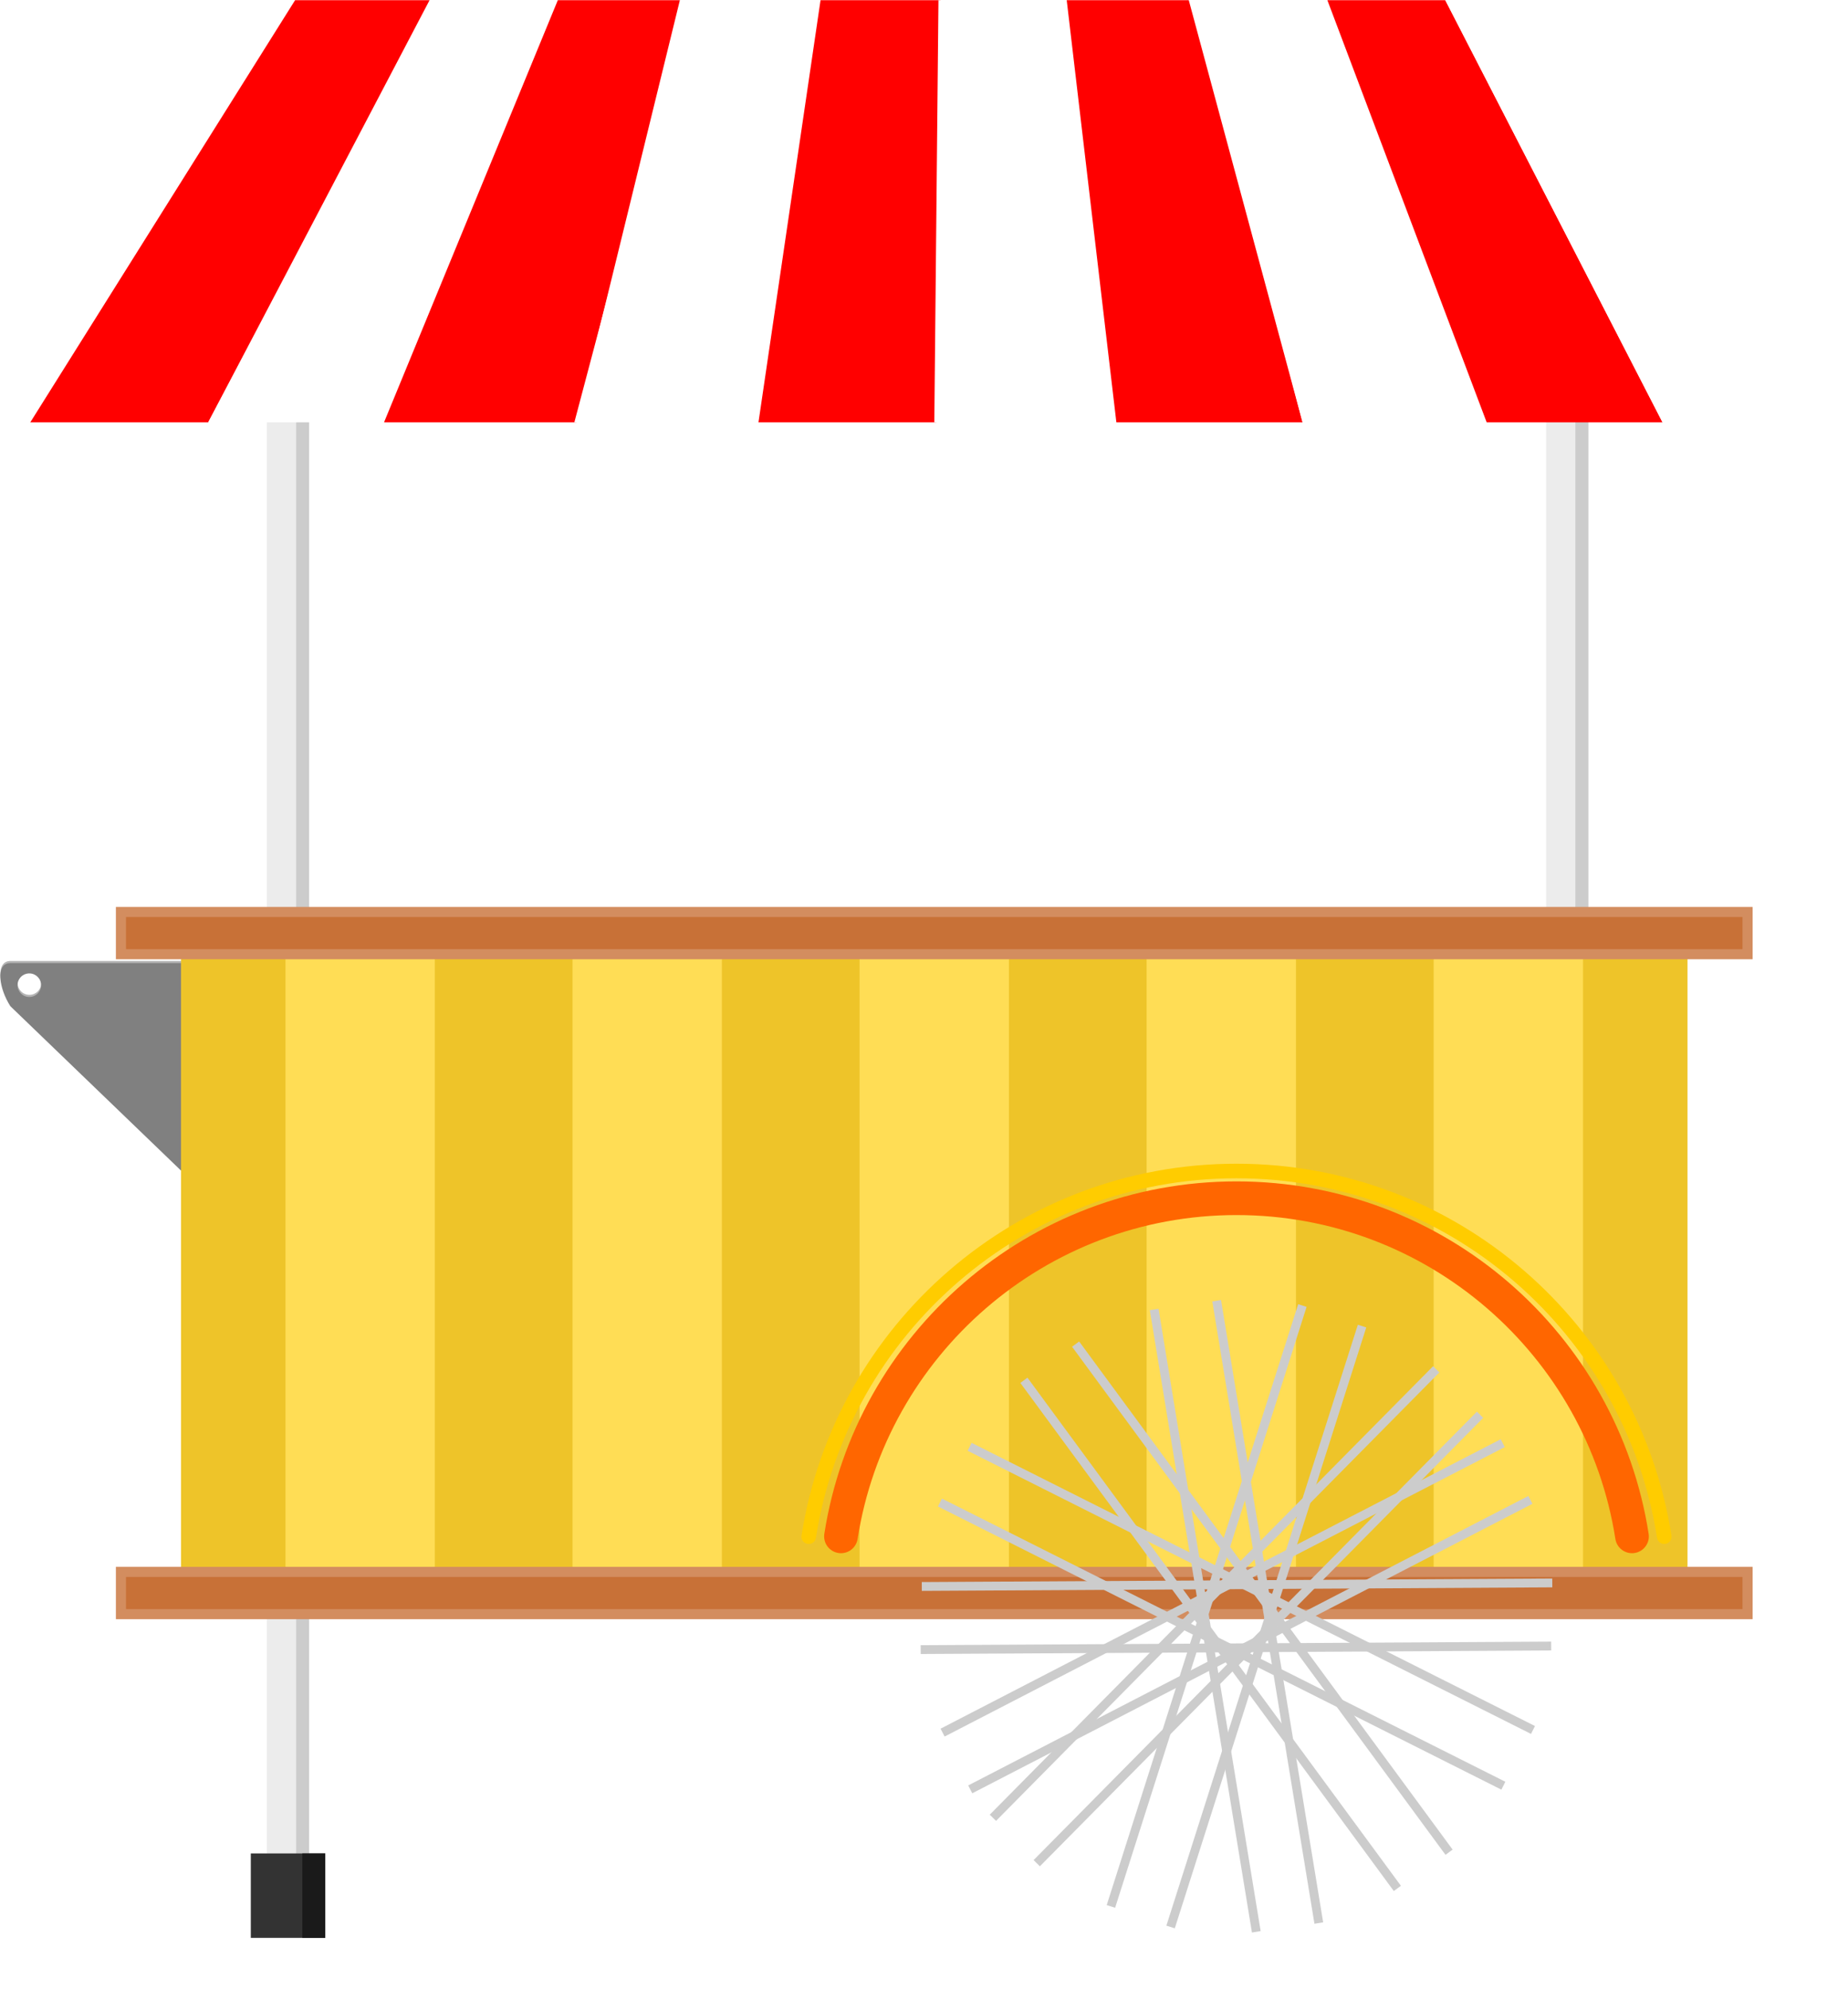<?xml version="1.0" encoding="UTF-8" standalone="no"?>
<!-- Created with Inkscape (http://www.inkscape.org/) -->

<svg
   width="566.858"
   height="609.92"
   id="svg2"
   version="1.1"
   inkscape:version="1.1.1 (26b7af14f2, 2022-01-19)"
   sodipodi:docname="icecream-cart.svg"
   xmlns:inkscape="http://www.inkscape.org/namespaces/inkscape"
   xmlns:sodipodi="http://sodipodi.sourceforge.net/DTD/sodipodi-0.dtd"
   xmlns="http://www.w3.org/2000/svg"
   xmlns:svg="http://www.w3.org/2000/svg"
   xmlns:rdf="http://www.w3.org/1999/02/22-rdf-syntax-ns#"
   xmlns:cc="http://creativecommons.org/ns#"
   xmlns:dc="http://purl.org/dc/elements/1.1/">
  <defs
     id="defs4" />
  <sodipodi:namedview
     id="base"
     pagecolor="#ffffff"
     bordercolor="#666666"
     borderopacity="1.0"
     inkscape:pageopacity="0.0"
     inkscape:pageshadow="2"
     inkscape:zoom="0.66136926"
     inkscape:cx="263.84655"
     inkscape:cy="329.61919"
     inkscape:document-units="px"
     inkscape:current-layer="layer1"
     showgrid="false"
     inkscape:window-width="1920"
     inkscape:window-height="1043"
     inkscape:window-x="0"
     inkscape:window-y="0"
     inkscape:window-maximized="1"
     showguides="true"
     inkscape:guide-bbox="true"
     inkscape:pagecheckerboard="0" />
  <g
     inkscape:label="Layer 1"
     inkscape:groupmode="layer"
     id="layer1"
     transform="translate(-108.92,-196.844)">
    <g
       id="g4418"
       transform="matrix(2.065,0,0,2.065,-374.845,-92.208)">
      <g
         id="g4205">
        <path
           id="path4203"
           d="m 235.826,282.683 c -2.283,0 -1.685,3.799 0,6.406 l 26.969,25.969 2.125,-32.375 z m 2.812,1.531 c 0.971,0 1.75,0.779 1.75,1.75 0,0.971 -0.779,1.75 -1.75,1.75 -0.971,0 -1.75,-0.779 -1.75,-1.75 0,-0.971 0.779,-1.75 1.75,-1.75 z"
           style="color:#000000;display:inline;overflow:visible;visibility:visible;fill:#b3b3b3;stroke:none;stroke-width:1.312;marker:none;enable-background:accumulate"
           inkscape:connector-curvature="0" />
        <path
           style="color:#000000;display:inline;overflow:visible;visibility:visible;fill:#808080;stroke:none;stroke-width:1.312;marker:none;enable-background:accumulate"
           d="m 235.812,283 c -2.283,0 -1.685,3.799 0,6.406 l 26.969,25.969 2.125,-32.375 z m 2.812,1.531 c 0.971,0 1.75,0.779 1.75,1.75 0,0.971 -0.779,1.75 -1.75,1.75 -0.971,0 -1.75,-0.779 -1.75,-1.75 0,-0.971 0.779,-1.75 1.75,-1.75 z"
           id="path4198"
           inkscape:connector-curvature="0" />
      </g>
      <g
         transform="matrix(1,0,0,0.521,190,94.502)"
         id="g4114">
        <rect
           y="197.279"
           x="273.935"
           height="218.473"
           width="6.27"
           id="rect4116"
           style="color:#000000;display:inline;overflow:visible;visibility:visible;fill:#ececec;stroke:none;stroke-width:1px;marker:none;enable-background:accumulate" />
        <rect
           style="color:#000000;display:inline;overflow:visible;visibility:visible;fill:#cccccc;stroke:none;stroke-width:1px;marker:none;enable-background:accumulate"
           id="rect4118"
           width="1.929"
           height="218.473"
           x="278.276"
           y="197.279" />
      </g>
      <g
         id="g4132">
        <g
           id="g4110"
           transform="translate(-0.019)">
          <rect
             y="197.279"
             x="273.935"
             height="218.473"
             width="6.27"
             id="rect4106"
             style="color:#000000;display:inline;overflow:visible;visibility:visible;fill:#ececec;stroke:none;stroke-width:1px;marker:none;enable-background:accumulate" />
          <rect
             style="color:#000000;display:inline;overflow:visible;visibility:visible;fill:#cccccc;stroke:none;stroke-width:1px;marker:none;enable-background:accumulate"
             id="rect4108"
             width="1.929"
             height="218.473"
             x="278.276"
             y="197.279" />
        </g>
        <g
           id="g4128">
          <rect
             style="color:#000000;display:inline;overflow:visible;visibility:visible;fill:#333333;stroke:none;stroke-width:1px;marker:none;enable-background:accumulate"
             id="rect4122"
             width="11.054"
             height="12.539"
             x="271.524"
             y="415.213" />
          <rect
             y="415.213"
             x="279.176"
             height="12.539"
             width="3.401"
             id="rect4124"
             style="color:#000000;display:inline;overflow:visible;visibility:visible;fill:#1a1a1a;stroke:none;stroke-width:1px;marker:none;enable-background:accumulate" />
        </g>
      </g>
      <g
         id="g4094">
        <g
           id="g4081"
           transform="translate(0.241)">
          <rect
             y="280.713"
             x="260.914"
             height="95.974"
             width="223.778"
             id="rect4062"
             style="color:#000000;display:inline;overflow:visible;visibility:visible;fill:#eec429;fill-opacity:1;stroke:none;stroke-width:1px;marker:none;enable-background:accumulate" />
          <g
             transform="translate(-4.48)"
             id="g4074">
            <rect
               y="280.231"
               x="280.914"
               height="95.974"
               width="22.185"
               id="rect4064"
               style="color:#000000;display:inline;overflow:visible;visibility:visible;fill:#ffdd55;fill-opacity:1;stroke:none;stroke-width:1px;marker:none;enable-background:accumulate" />
            <rect
               style="color:#000000;display:inline;overflow:visible;visibility:visible;fill:#ffdd55;fill-opacity:1;stroke:none;stroke-width:1px;marker:none;enable-background:accumulate"
               id="rect4066"
               width="22.185"
               height="95.974"
               x="323.552"
               y="280.231" />
            <rect
               y="280.231"
               x="366.19"
               height="95.974"
               width="22.185"
               id="rect4068"
               style="color:#000000;display:inline;overflow:visible;visibility:visible;fill:#ffdd55;fill-opacity:1;stroke:none;stroke-width:1px;marker:none;enable-background:accumulate" />
            <rect
               style="color:#000000;display:inline;overflow:visible;visibility:visible;fill:#ffdd55;fill-opacity:1;stroke:none;stroke-width:1px;marker:none;enable-background:accumulate"
               id="rect4070"
               width="22.185"
               height="95.974"
               x="408.829"
               y="280.231" />
            <rect
               y="280.231"
               x="451.467"
               height="95.974"
               width="22.185"
               id="rect4072"
               style="color:#000000;display:inline;overflow:visible;visibility:visible;fill:#ffdd55;fill-opacity:1;stroke:none;stroke-width:1px;marker:none;enable-background:accumulate" />
          </g>
        </g>
        <rect
           y="373.408"
           x="252.233"
           height="6.27"
           width="241.623"
           id="rect4092"
           style="color:#000000;display:inline;overflow:visible;visibility:visible;fill:#c87137;stroke:#d38d5f;stroke-width:1.5;stroke-linecap:butt;stroke-linejoin:miter;stroke-miterlimit:4;stroke-dasharray:none;stroke-dashoffset:0;stroke-opacity:1;marker:none;enable-background:accumulate" />
        <rect
           style="color:#000000;display:inline;overflow:visible;visibility:visible;fill:#c87137;stroke:#d38d5f;stroke-width:1.5;stroke-linecap:butt;stroke-linejoin:miter;stroke-miterlimit:4;stroke-dasharray:none;stroke-dashoffset:0;stroke-opacity:1;marker:none;enable-background:accumulate"
           id="rect4090"
           width="241.623"
           height="6.27"
           x="252.233"
           y="275.408" />
      </g>
      <g
         transform="translate(0,4)"
         id="g4385">
        <g
           id="g4030">
          <g
             transform="translate(-1.6798533e-4)"
             id="g3956">
            <g
               id="g3916"
               transform="translate(-0.14,-0.582)">
              <path
                 style="color:#000000;display:inline;overflow:visible;visibility:visible;fill:none;stroke:#cccccc;stroke-width:1.312px;stroke-linecap:butt;stroke-linejoin:miter;stroke-miterlimit:4;stroke-dasharray:none;stroke-dashoffset:0;stroke-opacity:1;marker:none;enable-background:accumulate"
                 d="M 388.41,413.246 454.261,346.651"
                 id="path3914"
                 inkscape:connector-curvature="0" />
              <path
                 inkscape:connector-curvature="0"
                 id="path3912"
                 d="M 381.899,406.502 447.75,339.906"
                 style="color:#000000;display:inline;overflow:visible;visibility:visible;fill:none;stroke:#cccccc;stroke-width:1.312px;stroke-linecap:butt;stroke-linejoin:miter;stroke-miterlimit:4;stroke-dasharray:none;stroke-dashoffset:0;stroke-opacity:1;marker:none;enable-background:accumulate" />
            </g>
            <g
               id="g3920"
               transform="rotate(-27,416.798,376.576)">
              <path
                 inkscape:connector-curvature="0"
                 id="path3922"
                 d="M 388.41,413.246 454.261,346.651"
                 style="color:#000000;display:inline;overflow:visible;visibility:visible;fill:none;stroke:#cccccc;stroke-width:1.312px;stroke-linecap:butt;stroke-linejoin:miter;stroke-miterlimit:4;stroke-dasharray:none;stroke-dashoffset:0;stroke-opacity:1;marker:none;enable-background:accumulate" />
              <path
                 style="color:#000000;display:inline;overflow:visible;visibility:visible;fill:none;stroke:#cccccc;stroke-width:1.312px;stroke-linecap:butt;stroke-linejoin:miter;stroke-miterlimit:4;stroke-dasharray:none;stroke-dashoffset:0;stroke-opacity:1;marker:none;enable-background:accumulate"
                 d="M 381.899,406.502 447.75,339.906"
                 id="path3924"
                 inkscape:connector-curvature="0" />
            </g>
            <g
               transform="rotate(-54,417.439,376.422)"
               id="g3926">
              <path
                 style="color:#000000;display:inline;overflow:visible;visibility:visible;fill:none;stroke:#cccccc;stroke-width:1.312px;stroke-linecap:butt;stroke-linejoin:miter;stroke-miterlimit:4;stroke-dasharray:none;stroke-dashoffset:0;stroke-opacity:1;marker:none;enable-background:accumulate"
                 d="M 388.41,413.246 454.261,346.651"
                 id="path3928"
                 inkscape:connector-curvature="0" />
              <path
                 inkscape:connector-curvature="0"
                 id="path3930"
                 d="M 381.899,406.502 447.75,339.906"
                 style="color:#000000;display:inline;overflow:visible;visibility:visible;fill:none;stroke:#cccccc;stroke-width:1.312px;stroke-linecap:butt;stroke-linejoin:miter;stroke-miterlimit:4;stroke-dasharray:none;stroke-dashoffset:0;stroke-opacity:1;marker:none;enable-background:accumulate" />
            </g>
            <g
               id="g3932"
               transform="rotate(-81,417.669,376.367)">
              <path
                 inkscape:connector-curvature="0"
                 id="path3934"
                 d="M 388.41,413.246 454.261,346.651"
                 style="color:#000000;display:inline;overflow:visible;visibility:visible;fill:none;stroke:#cccccc;stroke-width:1.312px;stroke-linecap:butt;stroke-linejoin:miter;stroke-miterlimit:4;stroke-dasharray:none;stroke-dashoffset:0;stroke-opacity:1;marker:none;enable-background:accumulate" />
              <path
                 style="color:#000000;display:inline;overflow:visible;visibility:visible;fill:none;stroke:#cccccc;stroke-width:1.312px;stroke-linecap:butt;stroke-linejoin:miter;stroke-miterlimit:4;stroke-dasharray:none;stroke-dashoffset:0;stroke-opacity:1;marker:none;enable-background:accumulate"
                 d="M 381.899,406.502 447.75,339.906"
                 id="path3936"
                 inkscape:connector-curvature="0" />
            </g>
            <g
               transform="rotate(-108,417.799,376.336)"
               id="g3938">
              <path
                 style="color:#000000;display:inline;overflow:visible;visibility:visible;fill:none;stroke:#cccccc;stroke-width:1.312px;stroke-linecap:butt;stroke-linejoin:miter;stroke-miterlimit:4;stroke-dasharray:none;stroke-dashoffset:0;stroke-opacity:1;marker:none;enable-background:accumulate"
                 d="M 388.41,413.246 454.261,346.651"
                 id="path3940"
                 inkscape:connector-curvature="0" />
              <path
                 inkscape:connector-curvature="0"
                 id="path3942"
                 d="M 381.899,406.502 447.75,339.906"
                 style="color:#000000;display:inline;overflow:visible;visibility:visible;fill:none;stroke:#cccccc;stroke-width:1.312px;stroke-linecap:butt;stroke-linejoin:miter;stroke-miterlimit:4;stroke-dasharray:none;stroke-dashoffset:0;stroke-opacity:1;marker:none;enable-background:accumulate" />
            </g>
            <g
               id="g3944"
               transform="rotate(-135,417.89,376.314)">
              <path
                 inkscape:connector-curvature="0"
                 id="path3946"
                 d="M 388.41,413.246 454.261,346.651"
                 style="color:#000000;display:inline;overflow:visible;visibility:visible;fill:none;stroke:#cccccc;stroke-width:1.312px;stroke-linecap:butt;stroke-linejoin:miter;stroke-miterlimit:4;stroke-dasharray:none;stroke-dashoffset:0;stroke-opacity:1;marker:none;enable-background:accumulate" />
              <path
                 style="color:#000000;display:inline;overflow:visible;visibility:visible;fill:none;stroke:#cccccc;stroke-width:1.312px;stroke-linecap:butt;stroke-linejoin:miter;stroke-miterlimit:4;stroke-dasharray:none;stroke-dashoffset:0;stroke-opacity:1;marker:none;enable-background:accumulate"
                 d="M 381.899,406.502 447.75,339.906"
                 id="path3948"
                 inkscape:connector-curvature="0" />
            </g>
            <g
               transform="rotate(-162,417.964,376.296)"
               id="g3950">
              <path
                 style="color:#000000;display:inline;overflow:visible;visibility:visible;fill:none;stroke:#cccccc;stroke-width:1.312px;stroke-linecap:butt;stroke-linejoin:miter;stroke-miterlimit:4;stroke-dasharray:none;stroke-dashoffset:0;stroke-opacity:1;marker:none;enable-background:accumulate"
                 d="M 388.41,413.246 454.261,346.651"
                 id="path3952"
                 inkscape:connector-curvature="0" />
              <path
                 inkscape:connector-curvature="0"
                 id="path3954"
                 d="M 381.899,406.502 447.75,339.906"
                 style="color:#000000;display:inline;overflow:visible;visibility:visible;fill:none;stroke:#cccccc;stroke-width:1.312px;stroke-linecap:butt;stroke-linejoin:miter;stroke-miterlimit:4;stroke-dasharray:none;stroke-dashoffset:0;stroke-opacity:1;marker:none;enable-background:accumulate" />
            </g>
            <path
               style="color:#000000;display:inline;overflow:visible;visibility:visible;fill:none;stroke:#ffffff;stroke-width:2.717;stroke-linecap:round;stroke-linejoin:round;stroke-miterlimit:4;stroke-dasharray:none;stroke-dashoffset:0;stroke-opacity:1;marker:none;enable-background:accumulate"
               id="path3134"
               transform="matrix(1.104,0,0,1.104,-7.198,-7.3)"
               cx="385.061"
               cy="347.161"
               r="40.366" />
            <path
               transform="matrix(1.219,0,0,1.219,-51.447,-47.193)"
               id="path3904"
               style="color:#000000;display:inline;overflow:visible;visibility:visible;fill:none;stroke:#333333;stroke-width:6.694;stroke-linecap:round;stroke-linejoin:round;stroke-miterlimit:4;stroke-dasharray:none;stroke-dashoffset:0;stroke-opacity:1;marker:none;enable-background:accumulate"
               cx="385.061"
               cy="347.161"
               r="40.366" />
            <path
               style="color:#000000;display:inline;overflow:visible;visibility:visible;fill:none;stroke:#000000;stroke-width:1.641;stroke-linecap:round;stroke-linejoin:round;stroke-miterlimit:4;stroke-dasharray:none;stroke-dashoffset:0;stroke-opacity:1;marker:none;enable-background:accumulate"
               id="path3906"
               transform="matrix(1.346,0,0,1.346,-100.301,-91.239)"
               cx="385.061"
               cy="347.161"
               r="40.366" />
            <path
               transform="matrix(0.184,0,0,0.184,346.985,312.023)"
               id="path3908"
               style="color:#000000;display:inline;overflow:visible;visibility:visible;fill:#b3b3b3;stroke:#ffffff;stroke-width:2.717;stroke-linecap:round;stroke-linejoin:round;stroke-miterlimit:4;stroke-dasharray:none;stroke-dashoffset:0;stroke-opacity:1;marker:none;enable-background:accumulate"
               cx="385.061"
               cy="347.161"
               r="40.366" />
            <path
               style="color:#000000;display:inline;overflow:visible;visibility:visible;fill:#666666;stroke:#ffffff;stroke-width:2.717;stroke-linecap:round;stroke-linejoin:round;stroke-miterlimit:4;stroke-dasharray:none;stroke-dashoffset:0;stroke-opacity:1;marker:none;enable-background:accumulate"
               id="path3910"
               transform="matrix(0.052,0,0,0.052,397.916,357.941)"
               cx="385.061"
               cy="347.161"
               r="40.366" />
          </g>
          <g
             id="g4026">
            <path
               style="color:#000000;display:inline;overflow:visible;visibility:visible;fill:none;stroke:#ff6600;stroke-width:5;stroke-linecap:round;stroke-linejoin:round;stroke-miterlimit:4;stroke-dasharray:none;stroke-dashoffset:0;stroke-opacity:1;marker:none;enable-background:accumulate"
               d="m 476.692,364.13 c -4.447,-28.444 -29.062,-50.213 -58.752,-50.213 v 0 c -29.69,0 -54.305,21.769 -58.752,50.213"
               id="path4020"
               inkscape:connector-curvature="0" />
            <path
               inkscape:connector-curvature="0"
               id="path4024"
               d="m 481.479,364.176 c -4.809,-30.761 -31.43,-54.303 -63.539,-54.303 v 0 c -32.109,0 -58.729,23.542 -63.539,54.303"
               style="color:#000000;display:inline;overflow:visible;visibility:visible;fill:none;stroke:#ffcc00;stroke-width:2.163;stroke-linecap:round;stroke-linejoin:round;stroke-miterlimit:4;stroke-dasharray:none;stroke-dashoffset:0;stroke-opacity:1;marker:none;enable-background:accumulate" />
          </g>
        </g>
      </g>
      <g
         id="g4363">
        <path
           style="color:#000000;display:inline;overflow:visible;visibility:visible;fill:#d40000;stroke:none;stroke-width:1;marker:none;enable-background:accumulate"
           id="path4176"
           transform="matrix(1.292,0,0,1.244,-96.864,74.947)"
           cx="269.804"
           cy="104.666"
           r="9.526" />
        <path
           style="color:#000000;display:inline;overflow:visible;visibility:visible;fill:#ff0000;stroke:none;stroke-width:1.312px;marker:none;enable-background:accumulate"
           d="m 298.076,140.005 -32.88,62.688 H 238.768 l 39.334,-62.688 z"
           id="path4156"
           inkscape:connector-curvature="0"
           sodipodi:nodetypes="ccccc" />
        <path
           transform="matrix(1.292,0,0,1.244,-70.277,74.947)"
           id="path4178"
           style="color:#000000;display:inline;overflow:visible;visibility:visible;fill:#ececec;stroke:none;stroke-width:1;marker:none;enable-background:accumulate"
           cx="269.804"
           cy="104.666"
           r="9.526" />
        <path
           style="color:#000000;display:inline;overflow:visible;visibility:visible;fill:#ffffff;stroke:none;stroke-width:1.312px;marker:none;enable-background:accumulate"
           d="m 298.383,140.005 -33.188,62.688 h 26.735 l 24.891,-62.688 z"
           id="path4158"
           inkscape:connector-curvature="0" />
        <path
           transform="matrix(1.385,0,0,1.244,-68.67,74.947)"
           id="path4180"
           style="color:#000000;display:inline;overflow:visible;visibility:visible;fill:#d40000;stroke:none;stroke-width:1;marker:none;enable-background:accumulate"
           cx="269.804"
           cy="104.666"
           r="9.526" />
        <path
           style="color:#000000;display:inline;overflow:visible;visibility:visible;fill:#ff0000;stroke:none;stroke-width:1.312px;marker:none;enable-background:accumulate"
           d="m 291.315,202.693 25.813,-62.688 h 18.13 l -15.365,62.688 z"
           id="path4160"
           inkscape:connector-curvature="0" />
        <path
           style="color:#000000;display:inline;overflow:visible;visibility:visible;fill:#ececec;stroke:none;stroke-width:1;marker:none;enable-background:accumulate"
           id="path4188"
           transform="matrix(1.409,0,0,1.244,-47.479,74.947)"
           cx="269.804"
           cy="104.666"
           r="9.526" />
        <path
           style="color:#000000;display:inline;overflow:visible;visibility:visible;fill:#ffffff;stroke:none;stroke-width:1.312px;marker:none;enable-background:accumulate"
           d="m 346.935,202.693 8.604,-62.688 H 336.18 l -16.594,62.688 z"
           id="path4162"
           inkscape:connector-curvature="0" />
        <path
           style="color:#000000;display:inline;overflow:visible;visibility:visible;fill:#d40000;stroke:none;stroke-width:1;marker:none;enable-background:accumulate"
           id="path4182"
           transform="matrix(1.292,0,0,1.244,11.136,74.947)"
           cx="269.804"
           cy="104.666"
           r="9.526" />
        <path
           style="color:#000000;display:inline;overflow:visible;visibility:visible;fill:#ff0000;stroke:none;stroke-width:1.312px;marker:none;enable-background:accumulate"
           d="m 346.935,202.693 h 26.427 l 0.615,-62.688 h -17.823 z"
           id="path4164"
           inkscape:connector-curvature="0" />
        <path
           transform="matrix(1.409,0,0,1.244,6.745,74.947)"
           id="path4190"
           style="color:#000000;display:inline;overflow:visible;visibility:visible;fill:#ececec;stroke:none;stroke-width:1;marker:none;enable-background:accumulate"
           cx="269.804"
           cy="104.666"
           r="9.526" />
        <path
           style="color:#000000;display:inline;overflow:visible;visibility:visible;fill:#ffffff;stroke:none;stroke-width:1.312px;marker:none;enable-background:accumulate"
           d="m 373.055,202.693 h 26.735 l -7.682,-62.688 h -18.438 z"
           id="path4166"
           inkscape:connector-curvature="0" />
        <path
           transform="matrix(1.409,0,0,1.244,34.745,74.947)"
           id="path4184"
           style="color:#000000;display:inline;overflow:visible;visibility:visible;fill:#d40000;stroke:none;stroke-width:1;marker:none;enable-background:accumulate"
           cx="269.804"
           cy="104.666"
           r="9.526" />
        <path
           style="color:#000000;display:inline;overflow:visible;visibility:visible;fill:#ff0000;stroke:none;stroke-width:1.312px;marker:none;enable-background:accumulate"
           d="m 400.097,202.693 -7.375,-62.688 h 18.13 l 16.901,62.688 z"
           id="path4168"
           inkscape:connector-curvature="0" />
        <path
           style="color:#000000;display:inline;overflow:visible;visibility:visible;fill:#ececec;stroke:none;stroke-width:1;marker:none;enable-background:accumulate"
           id="path4192"
           transform="matrix(1.292,0,0,1.244,93.136,74.947)"
           cx="269.804"
           cy="104.666"
           r="9.526" />
        <path
           style="color:#000000;display:inline;overflow:visible;visibility:visible;fill:#ffffff;stroke:none;stroke-width:1.312px;marker:none;enable-background:accumulate"
           d="m 427.754,202.693 h 26.735 l -24.276,-62.688 h -18.745 z"
           id="path4170"
           inkscape:connector-curvature="0" />
        <path
           style="color:#000000;display:inline;overflow:visible;visibility:visible;fill:#d40000;stroke:none;stroke-width:1;marker:none;enable-background:accumulate"
           id="path4186"
           transform="matrix(1.292,0,0,1.244,119.136,74.947)"
           cx="269.804"
           cy="104.666"
           r="9.526" />
        <path
           style="color:#000000;display:inline;overflow:visible;visibility:visible;fill:#ff0000;stroke:none;stroke-width:1.312px;marker:none;enable-background:accumulate"
           d="m 455.103,202.693 h 26.12 l -32.266,-62.688 h -17.516 z"
           id="path4172"
           inkscape:connector-curvature="0" />
        <path
           transform="matrix(1.438,0,0,1.244,106.367,74.947)"
           id="path4194"
           style="color:#000000;display:inline;overflow:visible;visibility:visible;fill:#ececec;stroke:none;stroke-width:1;marker:none;enable-background:accumulate"
           cx="269.804"
           cy="104.666"
           r="9.526" />
        <path
           style="color:#000000;display:inline;overflow:visible;visibility:visible;fill:#ffffff;stroke:none;stroke-width:1.312px;marker:none;enable-background:accumulate"
           d="m 481.223,202.693 h 27.656 l -40.256,-62.688 h -19.667 z"
           id="path4174"
           inkscape:connector-curvature="0" />
      </g>
    </g>
  </g>
</svg>
